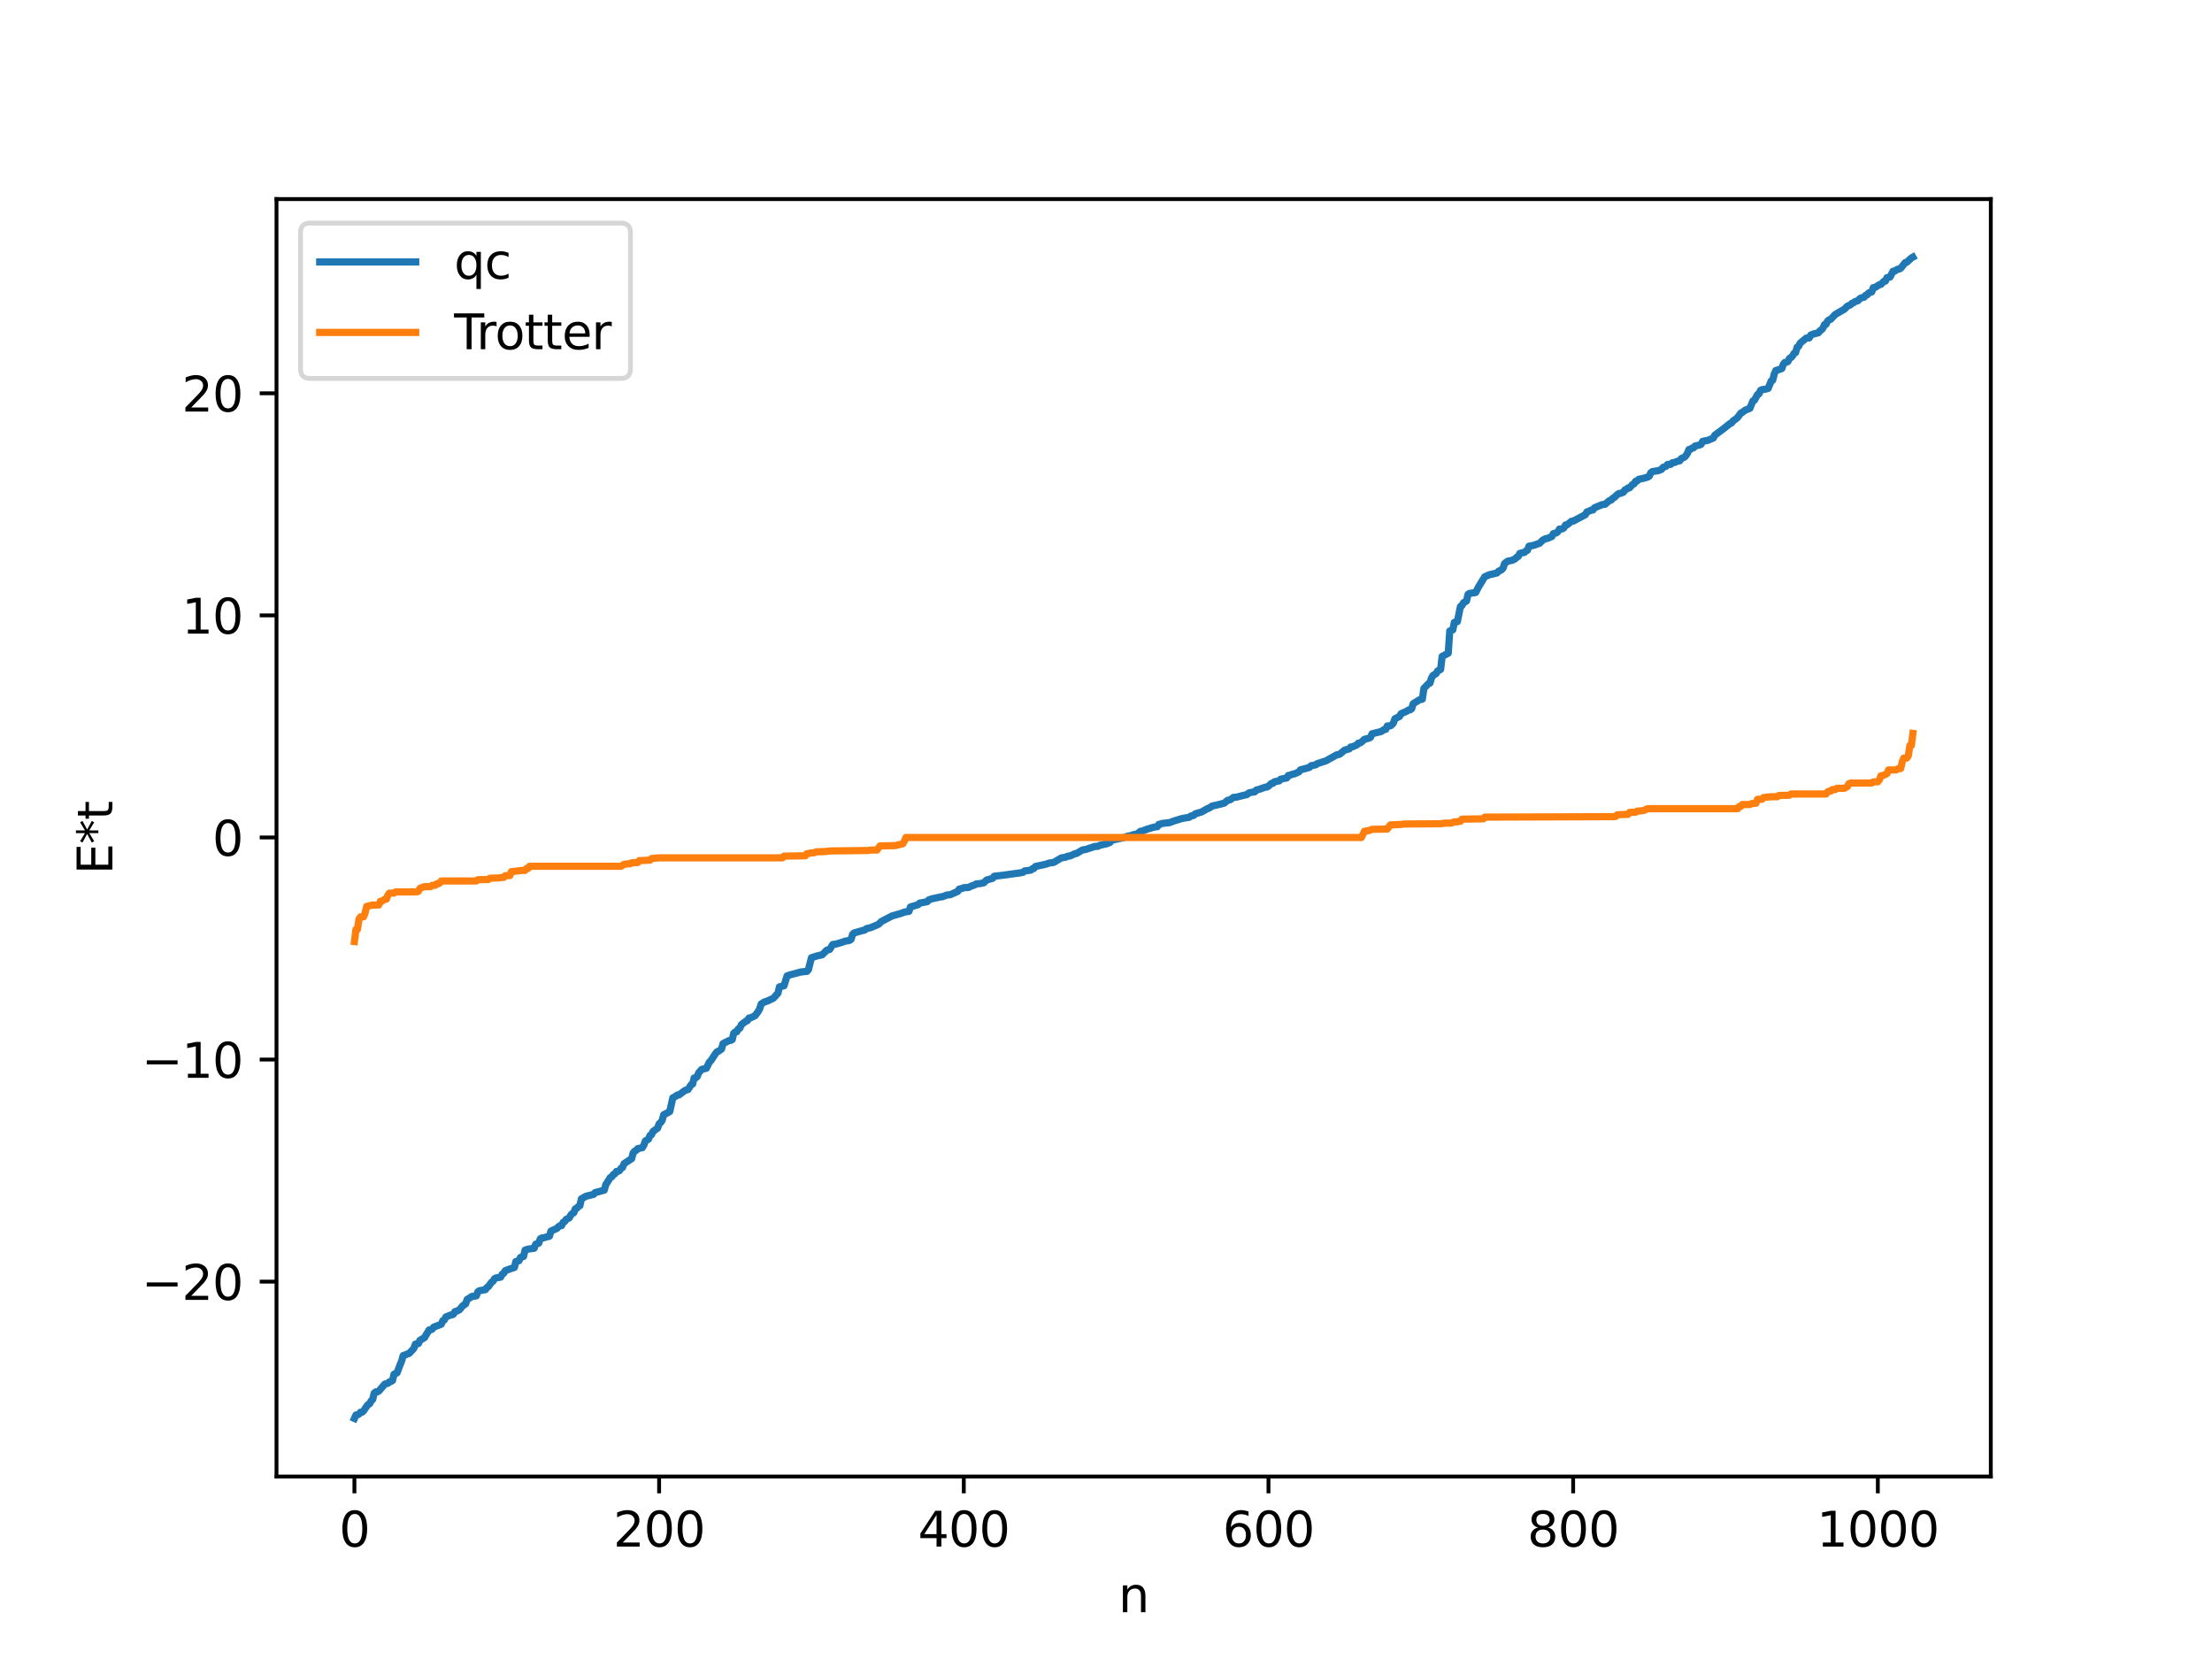 <?xml version="1.0" encoding="utf-8" standalone="no"?>
<!DOCTYPE svg PUBLIC "-//W3C//DTD SVG 1.1//EN"
  "http://www.w3.org/Graphics/SVG/1.1/DTD/svg11.dtd">
<svg xmlns:xlink="http://www.w3.org/1999/xlink" width="460.8pt" height="345.6pt" viewBox="0 0 460.8 345.6" xmlns="http://www.w3.org/2000/svg" version="1.1">
 <defs>
  <style type="text/css">*{stroke-linejoin: round; stroke-linecap: butt}</style>
 </defs>
 <g id="figure_1">
  <g id="patch_1">
   <path d="M 0 345.6 
L 460.8 345.6 
L 460.8 0 
L 0 0 
z
" style="fill: #ffffff"/>
  </g>
  <g id="axes_1">
   <g id="patch_2">
    <path d="M 57.6 307.584 
L 414.72 307.584 
L 414.72 41.472 
L 57.6 41.472 
z
" style="fill: #ffffff"/>
   </g>
   <g id="matplotlib.axis_1">
    <g id="xtick_1">
     <g id="line2d_1">
      <defs>
       <path id="mdb160dbf27" d="M 0 0 
L 0 3.5 
" style="stroke: #000000; stroke-width: 0.8"/>
      </defs>
      <g>
       <use xlink:href="#mdb160dbf27" x="73.833" y="307.584" style="stroke: #000000; stroke-width: 0.8"/>
      </g>
     </g>
     <g id="text_1">
      <!-- 0 -->
      <g transform="translate(70.651 322.182) scale(0.1 -0.1)">
       <defs>
        <path id="DejaVuSans-30" d="M 2034 4250 
Q 1547 4250 1301 3770 
Q 1056 3291 1056 2328 
Q 1056 1369 1301 889 
Q 1547 409 2034 409 
Q 2525 409 2770 889 
Q 3016 1369 3016 2328 
Q 3016 3291 2770 3770 
Q 2525 4250 2034 4250 
z
M 2034 4750 
Q 2819 4750 3233 4129 
Q 3647 3509 3647 2328 
Q 3647 1150 3233 529 
Q 2819 -91 2034 -91 
Q 1250 -91 836 529 
Q 422 1150 422 2328 
Q 422 3509 836 4129 
Q 1250 4750 2034 4750 
z
" transform="scale(0.016)"/>
       </defs>
       <use xlink:href="#DejaVuSans-30"/>
      </g>
     </g>
    </g>
    <g id="xtick_2">
     <g id="line2d_2">
      <g>
       <use xlink:href="#mdb160dbf27" x="137.304" y="307.584" style="stroke: #000000; stroke-width: 0.8"/>
      </g>
     </g>
     <g id="text_2">
      <!-- 200 -->
      <g transform="translate(127.76 322.182) scale(0.1 -0.1)">
       <defs>
        <path id="DejaVuSans-32" d="M 1228 531 
L 3431 531 
L 3431 0 
L 469 0 
L 469 531 
Q 828 903 1448 1529 
Q 2069 2156 2228 2338 
Q 2531 2678 2651 2914 
Q 2772 3150 2772 3378 
Q 2772 3750 2511 3984 
Q 2250 4219 1831 4219 
Q 1534 4219 1204 4116 
Q 875 4013 500 3803 
L 500 4441 
Q 881 4594 1212 4672 
Q 1544 4750 1819 4750 
Q 2544 4750 2975 4387 
Q 3406 4025 3406 3419 
Q 3406 3131 3298 2873 
Q 3191 2616 2906 2266 
Q 2828 2175 2409 1742 
Q 1991 1309 1228 531 
z
" transform="scale(0.016)"/>
       </defs>
       <use xlink:href="#DejaVuSans-32"/>
       <use xlink:href="#DejaVuSans-30" x="63.623"/>
       <use xlink:href="#DejaVuSans-30" x="127.246"/>
      </g>
     </g>
    </g>
    <g id="xtick_3">
     <g id="line2d_3">
      <g>
       <use xlink:href="#mdb160dbf27" x="200.775" y="307.584" style="stroke: #000000; stroke-width: 0.8"/>
      </g>
     </g>
     <g id="text_3">
      <!-- 400 -->
      <g transform="translate(191.231 322.182) scale(0.1 -0.1)">
       <defs>
        <path id="DejaVuSans-34" d="M 2419 4116 
L 825 1625 
L 2419 1625 
L 2419 4116 
z
M 2253 4666 
L 3047 4666 
L 3047 1625 
L 3713 1625 
L 3713 1100 
L 3047 1100 
L 3047 0 
L 2419 0 
L 2419 1100 
L 313 1100 
L 313 1709 
L 2253 4666 
z
" transform="scale(0.016)"/>
       </defs>
       <use xlink:href="#DejaVuSans-34"/>
       <use xlink:href="#DejaVuSans-30" x="63.623"/>
       <use xlink:href="#DejaVuSans-30" x="127.246"/>
      </g>
     </g>
    </g>
    <g id="xtick_4">
     <g id="line2d_4">
      <g>
       <use xlink:href="#mdb160dbf27" x="264.246" y="307.584" style="stroke: #000000; stroke-width: 0.8"/>
      </g>
     </g>
     <g id="text_4">
      <!-- 600 -->
      <g transform="translate(254.702 322.182) scale(0.1 -0.1)">
       <defs>
        <path id="DejaVuSans-36" d="M 2113 2584 
Q 1688 2584 1439 2293 
Q 1191 2003 1191 1497 
Q 1191 994 1439 701 
Q 1688 409 2113 409 
Q 2538 409 2786 701 
Q 3034 994 3034 1497 
Q 3034 2003 2786 2293 
Q 2538 2584 2113 2584 
z
M 3366 4563 
L 3366 3988 
Q 3128 4100 2886 4159 
Q 2644 4219 2406 4219 
Q 1781 4219 1451 3797 
Q 1122 3375 1075 2522 
Q 1259 2794 1537 2939 
Q 1816 3084 2150 3084 
Q 2853 3084 3261 2657 
Q 3669 2231 3669 1497 
Q 3669 778 3244 343 
Q 2819 -91 2113 -91 
Q 1303 -91 875 529 
Q 447 1150 447 2328 
Q 447 3434 972 4092 
Q 1497 4750 2381 4750 
Q 2619 4750 2861 4703 
Q 3103 4656 3366 4563 
z
" transform="scale(0.016)"/>
       </defs>
       <use xlink:href="#DejaVuSans-36"/>
       <use xlink:href="#DejaVuSans-30" x="63.623"/>
       <use xlink:href="#DejaVuSans-30" x="127.246"/>
      </g>
     </g>
    </g>
    <g id="xtick_5">
     <g id="line2d_5">
      <g>
       <use xlink:href="#mdb160dbf27" x="327.717" y="307.584" style="stroke: #000000; stroke-width: 0.8"/>
      </g>
     </g>
     <g id="text_5">
      <!-- 800 -->
      <g transform="translate(318.173 322.182) scale(0.1 -0.1)">
       <defs>
        <path id="DejaVuSans-38" d="M 2034 2216 
Q 1584 2216 1326 1975 
Q 1069 1734 1069 1313 
Q 1069 891 1326 650 
Q 1584 409 2034 409 
Q 2484 409 2743 651 
Q 3003 894 3003 1313 
Q 3003 1734 2745 1975 
Q 2488 2216 2034 2216 
z
M 1403 2484 
Q 997 2584 770 2862 
Q 544 3141 544 3541 
Q 544 4100 942 4425 
Q 1341 4750 2034 4750 
Q 2731 4750 3128 4425 
Q 3525 4100 3525 3541 
Q 3525 3141 3298 2862 
Q 3072 2584 2669 2484 
Q 3125 2378 3379 2068 
Q 3634 1759 3634 1313 
Q 3634 634 3220 271 
Q 2806 -91 2034 -91 
Q 1263 -91 848 271 
Q 434 634 434 1313 
Q 434 1759 690 2068 
Q 947 2378 1403 2484 
z
M 1172 3481 
Q 1172 3119 1398 2916 
Q 1625 2713 2034 2713 
Q 2441 2713 2670 2916 
Q 2900 3119 2900 3481 
Q 2900 3844 2670 4047 
Q 2441 4250 2034 4250 
Q 1625 4250 1398 4047 
Q 1172 3844 1172 3481 
z
" transform="scale(0.016)"/>
       </defs>
       <use xlink:href="#DejaVuSans-38"/>
       <use xlink:href="#DejaVuSans-30" x="63.623"/>
       <use xlink:href="#DejaVuSans-30" x="127.246"/>
      </g>
     </g>
    </g>
    <g id="xtick_6">
     <g id="line2d_6">
      <g>
       <use xlink:href="#mdb160dbf27" x="391.188" y="307.584" style="stroke: #000000; stroke-width: 0.8"/>
      </g>
     </g>
     <g id="text_6">
      <!-- 1000 -->
      <g transform="translate(378.463 322.182) scale(0.1 -0.1)">
       <defs>
        <path id="DejaVuSans-31" d="M 794 531 
L 1825 531 
L 1825 4091 
L 703 3866 
L 703 4441 
L 1819 4666 
L 2450 4666 
L 2450 531 
L 3481 531 
L 3481 0 
L 794 0 
L 794 531 
z
" transform="scale(0.016)"/>
       </defs>
       <use xlink:href="#DejaVuSans-31"/>
       <use xlink:href="#DejaVuSans-30" x="63.623"/>
       <use xlink:href="#DejaVuSans-30" x="127.246"/>
       <use xlink:href="#DejaVuSans-30" x="190.869"/>
      </g>
     </g>
    </g>
    <g id="text_7">
     <!-- n -->
     <g transform="translate(232.991 335.861) scale(0.1 -0.1)">
      <defs>
       <path id="DejaVuSans-6e" d="M 3513 2113 
L 3513 0 
L 2938 0 
L 2938 2094 
Q 2938 2591 2744 2837 
Q 2550 3084 2163 3084 
Q 1697 3084 1428 2787 
Q 1159 2491 1159 1978 
L 1159 0 
L 581 0 
L 581 3500 
L 1159 3500 
L 1159 2956 
Q 1366 3272 1645 3428 
Q 1925 3584 2291 3584 
Q 2894 3584 3203 3211 
Q 3513 2838 3513 2113 
z
" transform="scale(0.016)"/>
      </defs>
      <use xlink:href="#DejaVuSans-6e"/>
     </g>
    </g>
   </g>
   <g id="matplotlib.axis_2">
    <g id="ytick_1">
     <g id="line2d_7">
      <defs>
       <path id="m0c06836bd6" d="M 0 0 
L -3.5 0 
" style="stroke: #000000; stroke-width: 0.8"/>
      </defs>
      <g>
       <use xlink:href="#m0c06836bd6" x="57.6" y="266.991" style="stroke: #000000; stroke-width: 0.8"/>
      </g>
     </g>
     <g id="text_8">
      <!-- −20 -->
      <g transform="translate(29.495 270.79) scale(0.1 -0.1)">
       <defs>
        <path id="DejaVuSans-2212" d="M 678 2272 
L 4684 2272 
L 4684 1741 
L 678 1741 
L 678 2272 
z
" transform="scale(0.016)"/>
       </defs>
       <use xlink:href="#DejaVuSans-2212"/>
       <use xlink:href="#DejaVuSans-32" x="83.789"/>
       <use xlink:href="#DejaVuSans-30" x="147.412"/>
      </g>
     </g>
    </g>
    <g id="ytick_2">
     <g id="line2d_8">
      <g>
       <use xlink:href="#m0c06836bd6" x="57.6" y="220.726" style="stroke: #000000; stroke-width: 0.8"/>
      </g>
     </g>
     <g id="text_9">
      <!-- −10 -->
      <g transform="translate(29.495 224.525) scale(0.1 -0.1)">
       <use xlink:href="#DejaVuSans-2212"/>
       <use xlink:href="#DejaVuSans-31" x="83.789"/>
       <use xlink:href="#DejaVuSans-30" x="147.412"/>
      </g>
     </g>
    </g>
    <g id="ytick_3">
     <g id="line2d_9">
      <g>
       <use xlink:href="#m0c06836bd6" x="57.6" y="174.461" style="stroke: #000000; stroke-width: 0.8"/>
      </g>
     </g>
     <g id="text_10">
      <!-- 0 -->
      <g transform="translate(44.237 178.26) scale(0.1 -0.1)">
       <use xlink:href="#DejaVuSans-30"/>
      </g>
     </g>
    </g>
    <g id="ytick_4">
     <g id="line2d_10">
      <g>
       <use xlink:href="#m0c06836bd6" x="57.6" y="128.196" style="stroke: #000000; stroke-width: 0.8"/>
      </g>
     </g>
     <g id="text_11">
      <!-- 10 -->
      <g transform="translate(37.875 131.995) scale(0.1 -0.1)">
       <use xlink:href="#DejaVuSans-31"/>
       <use xlink:href="#DejaVuSans-30" x="63.623"/>
      </g>
     </g>
    </g>
    <g id="ytick_5">
     <g id="line2d_11">
      <g>
       <use xlink:href="#m0c06836bd6" x="57.6" y="81.931" style="stroke: #000000; stroke-width: 0.8"/>
      </g>
     </g>
     <g id="text_12">
      <!-- 20 -->
      <g transform="translate(37.875 85.73) scale(0.1 -0.1)">
       <use xlink:href="#DejaVuSans-32"/>
       <use xlink:href="#DejaVuSans-30" x="63.623"/>
      </g>
     </g>
    </g>
    <g id="text_13">
     <!-- E*t -->
     <g transform="translate(23.416 182.148) rotate(-90) scale(0.1 -0.1)">
      <defs>
       <path id="DejaVuSans-45" d="M 628 4666 
L 3578 4666 
L 3578 4134 
L 1259 4134 
L 1259 2753 
L 3481 2753 
L 3481 2222 
L 1259 2222 
L 1259 531 
L 3634 531 
L 3634 0 
L 628 0 
L 628 4666 
z
" transform="scale(0.016)"/>
       <path id="DejaVuSans-2a" d="M 3009 3897 
L 1888 3291 
L 3009 2681 
L 2828 2375 
L 1778 3009 
L 1778 1831 
L 1422 1831 
L 1422 3009 
L 372 2375 
L 191 2681 
L 1313 3291 
L 191 3897 
L 372 4206 
L 1422 3572 
L 1422 4750 
L 1778 4750 
L 1778 3572 
L 2828 4206 
L 3009 3897 
z
" transform="scale(0.016)"/>
       <path id="DejaVuSans-74" d="M 1172 4494 
L 1172 3500 
L 2356 3500 
L 2356 3053 
L 1172 3053 
L 1172 1153 
Q 1172 725 1289 603 
Q 1406 481 1766 481 
L 2356 481 
L 2356 0 
L 1766 0 
Q 1100 0 847 248 
Q 594 497 594 1153 
L 594 3053 
L 172 3053 
L 172 3500 
L 594 3500 
L 594 4494 
L 1172 4494 
z
" transform="scale(0.016)"/>
      </defs>
      <use xlink:href="#DejaVuSans-45"/>
      <use xlink:href="#DejaVuSans-2a" x="63.184"/>
      <use xlink:href="#DejaVuSans-74" x="113.184"/>
     </g>
    </g>
   </g>
   <g id="line2d_12">
    <path d="M 73.833 295.488 
L 74.15 294.769 
L 74.467 294.737 
L 74.785 294.577 
L 75.102 294.187 
L 75.42 294.187 
L 75.737 293.924 
L 76.372 292.973 
L 76.689 292.575 
L 77.006 292.417 
L 77.324 291.826 
L 77.641 291.521 
L 77.958 290.217 
L 78.276 289.954 
L 78.593 289.952 
L 78.91 289.792 
L 80.18 288.324 
L 80.815 288.164 
L 81.132 287.856 
L 81.449 287.787 
L 81.767 287.594 
L 82.084 286.274 
L 82.719 285.982 
L 83.353 284.28 
L 83.671 283.529 
L 83.988 282.392 
L 85.258 281.916 
L 86.21 280.9 
L 86.527 280.016 
L 87.162 279.887 
L 87.479 279.221 
L 88.431 278.656 
L 89.383 277.057 
L 89.7 277.041 
L 90.018 276.897 
L 90.335 276.477 
L 91.922 275.86 
L 92.239 275.127 
L 92.557 274.967 
L 92.874 274.357 
L 93.826 273.958 
L 94.143 273.92 
L 94.461 273.76 
L 94.778 273.223 
L 95.096 273.16 
L 95.73 272.835 
L 96.365 272.043 
L 97 271.61 
L 97.317 270.702 
L 97.952 270.321 
L 98.269 270.084 
L 99.221 269.955 
L 99.539 269.12 
L 99.856 268.888 
L 101.125 268.654 
L 101.443 268.204 
L 101.76 268.003 
L 102.395 267.109 
L 102.712 266.906 
L 103.029 266.358 
L 103.347 266.216 
L 104.299 266.056 
L 104.616 265.446 
L 104.934 265.244 
L 105.251 264.71 
L 106.203 264.353 
L 106.838 264.143 
L 107.155 264.026 
L 107.472 262.795 
L 108.107 262.635 
L 108.424 261.947 
L 109.059 261.75 
L 109.377 260.424 
L 110.011 260.214 
L 111.281 260.036 
L 111.598 259.189 
L 112.233 258.972 
L 112.55 258.073 
L 112.867 257.892 
L 113.185 257.871 
L 113.82 257.69 
L 114.454 257.53 
L 114.772 256.457 
L 116.041 255.889 
L 116.358 255.518 
L 116.676 255.327 
L 116.993 255.316 
L 117.31 254.632 
L 117.628 254.472 
L 117.945 254.02 
L 118.58 253.715 
L 118.897 253.131 
L 119.215 252.804 
L 119.532 252.644 
L 119.849 251.816 
L 120.167 251.686 
L 120.484 251.327 
L 120.801 251.167 
L 121.119 249.737 
L 122.071 249.202 
L 123.658 248.804 
L 123.975 248.435 
L 124.61 248.275 
L 125.879 247.931 
L 126.196 246.782 
L 127.148 245.296 
L 127.466 245.136 
L 127.783 244.672 
L 128.1 244.512 
L 128.418 244.031 
L 128.735 244.017 
L 129.053 243.857 
L 129.37 243.387 
L 129.687 243.202 
L 130.005 242.419 
L 131.591 241.36 
L 131.909 240.153 
L 132.226 239.8 
L 132.543 239.64 
L 132.861 239.276 
L 133.813 239.082 
L 134.13 238.541 
L 134.448 237.664 
L 135.082 237.324 
L 135.4 236.543 
L 135.717 236.383 
L 136.034 235.711 
L 136.986 235.01 
L 137.304 234.122 
L 137.621 233.854 
L 137.939 233.397 
L 138.256 232.232 
L 139.525 231.558 
L 140.16 228.69 
L 140.477 228.556 
L 141.112 228.109 
L 141.429 228.106 
L 142.699 227.159 
L 143.334 226.968 
L 143.968 225.976 
L 144.286 225.831 
L 144.603 224.549 
L 144.92 224.536 
L 145.238 224.281 
L 145.555 223.476 
L 146.19 222.766 
L 147.142 222.543 
L 147.777 221.256 
L 148.094 220.955 
L 149.046 219.497 
L 149.363 219.118 
L 149.681 218.984 
L 150.315 218.523 
L 150.633 217.395 
L 151.902 216.754 
L 152.22 216.737 
L 152.537 216.571 
L 152.854 215.243 
L 153.172 214.963 
L 153.489 214.933 
L 153.806 214.333 
L 154.124 214.199 
L 154.441 213.464 
L 155.393 212.716 
L 155.71 212.611 
L 156.028 212.073 
L 156.345 212.047 
L 157.297 211.588 
L 157.932 210.724 
L 158.249 210.179 
L 158.567 209.156 
L 159.201 208.742 
L 159.836 208.54 
L 161.105 207.954 
L 162.058 206.899 
L 162.375 205.576 
L 163.327 205.351 
L 163.962 203.298 
L 164.596 203.081 
L 166.818 202.486 
L 167.77 202.381 
L 168.087 202.354 
L 168.405 202.016 
L 169.039 199.51 
L 170.309 199.107 
L 171.261 198.911 
L 172.213 197.957 
L 172.848 197.776 
L 173.482 196.75 
L 174.117 196.675 
L 175.386 196.303 
L 176.021 196.066 
L 176.656 195.965 
L 176.973 195.905 
L 177.291 195.675 
L 177.608 194.647 
L 177.925 194.351 
L 179.512 193.899 
L 180.147 193.743 
L 180.464 193.459 
L 181.416 193.23 
L 183.003 192.553 
L 183.638 191.946 
L 185.859 190.797 
L 187.763 190.258 
L 188.398 190.001 
L 189.35 189.855 
L 189.667 188.935 
L 191.254 188.462 
L 191.572 188.141 
L 193.158 187.834 
L 193.476 187.472 
L 194.11 187.245 
L 196.015 186.832 
L 196.332 186.812 
L 197.284 186.433 
L 197.919 186.396 
L 199.188 185.837 
L 199.505 185.706 
L 199.823 185.215 
L 200.458 185.066 
L 200.775 184.914 
L 201.727 184.884 
L 202.362 184.569 
L 202.996 184.371 
L 203.314 184.151 
L 204.266 184.049 
L 204.9 183.921 
L 205.535 183.326 
L 206.805 182.962 
L 207.122 182.532 
L 208.709 182.358 
L 212.517 181.835 
L 213.152 181.706 
L 213.469 181.425 
L 214.739 181.269 
L 215.056 180.978 
L 215.373 180.928 
L 215.691 180.506 
L 217.912 180.022 
L 218.547 179.793 
L 219.499 179.664 
L 221.086 178.72 
L 222.038 178.563 
L 222.355 178.381 
L 222.99 178.287 
L 223.942 177.829 
L 224.259 177.792 
L 225.529 177.052 
L 226.163 176.961 
L 228.067 176.329 
L 228.702 176.311 
L 229.02 176.112 
L 230.606 175.749 
L 231.241 175.489 
L 231.558 175.033 
L 232.51 174.838 
L 234.097 174.5 
L 235.049 174.152 
L 235.367 174.142 
L 236.001 173.917 
L 236.953 173.696 
L 237.588 173.163 
L 237.905 173.147 
L 238.858 172.773 
L 240.127 172.383 
L 240.762 172.24 
L 241.079 172.226 
L 241.396 171.736 
L 241.714 171.718 
L 242.031 171.54 
L 243.3 171.403 
L 243.618 171.374 
L 244.57 171.022 
L 246.157 170.536 
L 246.791 170.407 
L 247.743 170.262 
L 248.061 170.001 
L 248.696 169.849 
L 249.013 169.523 
L 250.282 169.162 
L 251.552 168.443 
L 251.869 168.353 
L 252.504 167.914 
L 253.456 167.709 
L 255.043 167.304 
L 255.677 166.751 
L 256.312 166.59 
L 256.947 166.106 
L 257.581 166.065 
L 258.216 165.898 
L 259.803 165.5 
L 260.12 165.199 
L 260.755 165.045 
L 261.39 164.953 
L 261.707 164.584 
L 262.342 164.423 
L 263.611 163.972 
L 263.929 163.952 
L 264.246 163.771 
L 264.881 163.19 
L 265.198 163.165 
L 265.515 162.84 
L 266.467 162.679 
L 266.785 162.319 
L 267.737 162.122 
L 268.054 162.058 
L 268.372 161.545 
L 268.689 161.505 
L 269.324 161.256 
L 269.641 161.218 
L 270.593 160.793 
L 270.91 160.369 
L 272.497 159.955 
L 272.815 159.84 
L 273.132 159.513 
L 274.084 159.332 
L 274.401 159.087 
L 276.305 158.468 
L 276.94 158.087 
L 277.575 157.744 
L 278.21 157.389 
L 278.527 157.217 
L 278.844 157.194 
L 279.162 157.059 
L 280.114 156.261 
L 281.066 156.008 
L 281.383 155.605 
L 281.7 155.593 
L 282.653 155.18 
L 282.97 154.808 
L 283.287 154.788 
L 283.605 154.594 
L 284.239 154.01 
L 285.191 153.775 
L 285.509 153.588 
L 285.826 152.862 
L 287.73 152.383 
L 288.365 151.968 
L 288.682 151.935 
L 289 151.232 
L 289.634 151.205 
L 289.952 150.985 
L 290.269 150.615 
L 290.586 149.73 
L 291.539 149.257 
L 291.856 148.683 
L 293.125 148.115 
L 293.443 147.902 
L 293.76 147.866 
L 294.077 147.644 
L 294.395 146.593 
L 295.664 145.801 
L 296.299 145.644 
L 296.616 143.417 
L 297.568 142.425 
L 297.886 142.296 
L 298.203 141.249 
L 298.52 140.713 
L 299.155 140.333 
L 299.472 139.787 
L 300.107 139.451 
L 300.424 136.744 
L 301.694 136.073 
L 302.011 131.443 
L 302.646 131.215 
L 302.963 129.648 
L 303.598 129.492 
L 304.233 126.354 
L 304.55 126.137 
L 304.867 125.572 
L 305.502 125.201 
L 305.82 123.812 
L 306.137 123.613 
L 307.406 123.431 
L 308.041 122.2 
L 309.31 120.143 
L 310.262 119.732 
L 311.849 119.358 
L 312.167 119.005 
L 312.801 118.698 
L 313.119 118.337 
L 313.436 117.392 
L 314.071 116.906 
L 315.023 116.725 
L 315.658 116.401 
L 315.975 116.064 
L 316.292 115.907 
L 316.61 115.277 
L 317.244 115.121 
L 317.562 115.087 
L 317.879 114.777 
L 318.196 114.628 
L 318.514 113.777 
L 319.466 113.612 
L 320.735 113.165 
L 321.37 112.532 
L 322.005 112.207 
L 322.322 112.165 
L 323.274 111.775 
L 323.591 111.163 
L 324.226 111.006 
L 324.543 110.754 
L 324.861 110.211 
L 325.496 110.163 
L 325.813 109.94 
L 326.13 109.357 
L 326.448 109.329 
L 327.4 108.567 
L 327.717 108.561 
L 328.352 108.23 
L 330.256 107.216 
L 330.573 106.655 
L 331.208 106.396 
L 331.525 106.249 
L 331.843 106.239 
L 332.16 105.778 
L 333.747 105.123 
L 334.381 105.043 
L 335.016 104.491 
L 335.334 104.248 
L 335.651 104.165 
L 335.968 103.793 
L 336.286 103.637 
L 336.92 103.027 
L 337.238 102.806 
L 337.555 102.786 
L 338.19 102.534 
L 338.507 102.05 
L 338.824 101.919 
L 339.142 101.657 
L 339.459 101.63 
L 340.094 100.922 
L 340.411 100.779 
L 340.729 100.257 
L 341.046 100.191 
L 341.363 99.854 
L 342.315 99.656 
L 343.267 99.382 
L 343.585 99.167 
L 343.902 98.475 
L 344.22 98.241 
L 345.489 98.034 
L 346.124 97.778 
L 346.441 97.37 
L 347.076 97.128 
L 347.393 96.749 
L 348.028 96.739 
L 348.345 96.422 
L 348.98 96.309 
L 349.297 96.124 
L 349.932 95.989 
L 350.249 95.515 
L 350.884 95.253 
L 351.201 94.92 
L 351.519 94.422 
L 351.836 93.644 
L 352.153 93.608 
L 352.471 93.347 
L 352.788 93.299 
L 353.105 92.917 
L 354.058 92.697 
L 354.375 92.544 
L 354.692 91.944 
L 355.327 91.809 
L 355.644 91.78 
L 356.914 91.252 
L 357.231 90.654 
L 358.818 89.484 
L 360.405 88.233 
L 360.722 88.096 
L 361.039 87.675 
L 361.674 87.233 
L 361.991 86.948 
L 362.626 86.074 
L 362.943 85.917 
L 363.578 85.442 
L 364.53 85.07 
L 365.165 83.514 
L 365.482 83.371 
L 366.117 82.196 
L 366.434 82.039 
L 366.752 81.319 
L 367.069 81.173 
L 367.704 81.085 
L 368.339 80.912 
L 368.973 79.366 
L 369.291 79.21 
L 369.608 77.923 
L 369.925 77.193 
L 370.56 77 
L 371.195 76.775 
L 371.512 75.851 
L 371.829 75.494 
L 372.147 75.467 
L 372.464 75.301 
L 372.781 74.656 
L 373.099 74.489 
L 373.416 74.152 
L 373.734 73.612 
L 374.051 73.456 
L 374.368 72.332 
L 374.686 72.139 
L 375.003 71.487 
L 376.272 70.437 
L 376.907 70.387 
L 377.224 69.788 
L 377.859 69.547 
L 378.811 69.329 
L 379.129 68.898 
L 379.446 68.705 
L 379.763 68.325 
L 380.081 67.609 
L 380.398 67.556 
L 380.715 66.902 
L 381.033 66.626 
L 381.35 66.53 
L 382.302 65.519 
L 383.572 64.78 
L 384.206 64.424 
L 384.841 63.774 
L 385.476 63.511 
L 385.793 63.192 
L 386.11 63.08 
L 386.428 62.826 
L 387.062 62.635 
L 387.38 62.262 
L 387.697 62.066 
L 388.332 61.906 
L 388.649 61.515 
L 388.967 61.414 
L 389.284 61.025 
L 389.919 60.811 
L 390.236 59.919 
L 390.553 59.903 
L 391.505 59.314 
L 391.823 59.242 
L 392.458 58.592 
L 392.775 58.56 
L 393.092 57.837 
L 393.727 57.717 
L 394.362 56.495 
L 394.679 56.485 
L 395.314 56.08 
L 395.631 56.053 
L 395.948 55.893 
L 396.9 54.698 
L 397.218 54.622 
L 398.17 53.747 
L 398.487 53.568 
L 398.487 53.568 
" clip-path="url(#p7010346ac7)" style="fill: none; stroke: #1f77b4; stroke-width: 1.5; stroke-linecap: square"/>
   </g>
   <g id="line2d_13">
    <path d="M 73.833 196.142 
L 74.15 193.612 
L 74.467 193.612 
L 74.785 191.45 
L 75.102 191 
L 75.737 191 
L 76.054 190.191 
L 76.372 188.825 
L 77.641 188.53 
L 78.91 188.53 
L 79.228 187.759 
L 79.545 187.759 
L 80.18 187.308 
L 80.497 187.308 
L 80.815 186.456 
L 81.132 186.055 
L 82.084 186.048 
L 82.401 185.811 
L 86.844 185.797 
L 87.162 185.667 
L 87.479 185.05 
L 88.431 184.699 
L 89.7 184.699 
L 90.018 184.426 
L 90.653 184.426 
L 90.97 184.109 
L 91.287 184.109 
L 91.605 183.944 
L 91.922 183.518 
L 99.221 183.518 
L 99.539 183.265 
L 101.76 183.205 
L 102.077 182.943 
L 103.981 182.883 
L 104.616 182.781 
L 104.934 182.781 
L 105.251 182.421 
L 106.203 182.403 
L 106.52 181.59 
L 108.742 181.323 
L 109.377 181.323 
L 109.694 180.912 
L 110.011 180.912 
L 110.329 180.458 
L 129.37 180.458 
L 130.005 180.052 
L 130.639 179.958 
L 131.274 179.943 
L 131.591 179.732 
L 132.861 179.683 
L 133.178 179.277 
L 135.4 179.192 
L 135.717 178.846 
L 137.304 178.702 
L 163.01 178.702 
L 163.327 178.342 
L 167.77 178.277 
L 168.087 177.832 
L 168.405 177.832 
L 168.722 177.713 
L 169.674 177.637 
L 169.991 177.453 
L 171.896 177.398 
L 172.848 177.269 
L 180.781 177.174 
L 181.416 177.082 
L 182.686 177.082 
L 183.32 176.217 
L 186.494 176.159 
L 188.081 175.765 
L 188.398 175.227 
L 188.715 174.461 
L 283.605 174.461 
L 284.239 173.157 
L 284.557 173.157 
L 284.874 173.028 
L 285.191 173.028 
L 285.826 172.762 
L 289 172.704 
L 289.634 171.84 
L 291.856 171.747 
L 292.491 171.653 
L 300.107 171.598 
L 301.059 171.468 
L 302.329 171.468 
L 302.963 171.208 
L 303.598 171.208 
L 303.915 171.09 
L 304.233 171.09 
L 304.55 170.645 
L 308.993 170.579 
L 309.31 170.22 
L 336.286 170.122 
L 336.603 170.075 
L 336.92 169.729 
L 339.142 169.644 
L 339.459 169.238 
L 340.729 169.19 
L 341.046 168.979 
L 342.315 168.87 
L 343.267 168.463 
L 361.991 168.463 
L 362.309 168.009 
L 362.626 168.009 
L 362.943 167.599 
L 364.53 167.599 
L 364.848 167.412 
L 365.8 167.331 
L 366.117 166.519 
L 367.069 166.5 
L 367.386 166.14 
L 368.339 166.038 
L 368.973 165.979 
L 370.243 165.979 
L 370.56 165.716 
L 372.781 165.656 
L 373.099 165.403 
L 380.398 165.403 
L 380.715 164.978 
L 381.033 164.813 
L 381.35 164.813 
L 381.667 164.495 
L 382.302 164.495 
L 382.62 164.222 
L 384.206 164.222 
L 384.841 163.872 
L 385.158 163.254 
L 385.476 163.124 
L 389.919 163.111 
L 390.236 162.874 
L 391.188 162.867 
L 391.505 162.466 
L 391.823 161.613 
L 392.14 161.613 
L 393.092 161.162 
L 393.41 160.391 
L 394.996 160.391 
L 395.314 160.18 
L 395.948 160.096 
L 396.266 158.73 
L 396.583 157.921 
L 397.218 157.921 
L 397.535 157.472 
L 397.853 155.309 
L 398.17 155.309 
L 398.487 152.779 
L 398.487 152.779 
" clip-path="url(#p7010346ac7)" style="fill: none; stroke: #ff7f0e; stroke-width: 1.5; stroke-linecap: square"/>
   </g>
   <g id="patch_3">
    <path d="M 57.6 307.584 
L 57.6 41.472 
" style="fill: none; stroke: #000000; stroke-width: 0.8; stroke-linejoin: miter; stroke-linecap: square"/>
   </g>
   <g id="patch_4">
    <path d="M 414.72 307.584 
L 414.72 41.472 
" style="fill: none; stroke: #000000; stroke-width: 0.8; stroke-linejoin: miter; stroke-linecap: square"/>
   </g>
   <g id="patch_5">
    <path d="M 57.6 307.584 
L 414.72 307.584 
" style="fill: none; stroke: #000000; stroke-width: 0.8; stroke-linejoin: miter; stroke-linecap: square"/>
   </g>
   <g id="patch_6">
    <path d="M 57.6 41.472 
L 414.72 41.472 
" style="fill: none; stroke: #000000; stroke-width: 0.8; stroke-linejoin: miter; stroke-linecap: square"/>
   </g>
   <g id="legend_1">
    <g id="patch_7">
     <path d="M 64.6 78.828 
L 129.342 78.828 
Q 131.342 78.828 131.342 76.828 
L 131.342 48.472 
Q 131.342 46.472 129.342 46.472 
L 64.6 46.472 
Q 62.6 46.472 62.6 48.472 
L 62.6 76.828 
Q 62.6 78.828 64.6 78.828 
z
" style="fill: #ffffff; opacity: 0.8; stroke: #cccccc; stroke-linejoin: miter"/>
    </g>
    <g id="line2d_14">
     <path d="M 66.6 54.57 
L 76.6 54.57 
L 86.6 54.57 
" style="fill: none; stroke: #1f77b4; stroke-width: 1.5; stroke-linecap: square"/>
    </g>
    <g id="text_14">
     <!-- qc -->
     <g transform="translate(94.6 58.07) scale(0.1 -0.1)">
      <defs>
       <path id="DejaVuSans-71" d="M 947 1747 
Q 947 1113 1208 752 
Q 1469 391 1925 391 
Q 2381 391 2643 752 
Q 2906 1113 2906 1747 
Q 2906 2381 2643 2742 
Q 2381 3103 1925 3103 
Q 1469 3103 1208 2742 
Q 947 2381 947 1747 
z
M 2906 525 
Q 2725 213 2448 61 
Q 2172 -91 1784 -91 
Q 1150 -91 751 415 
Q 353 922 353 1747 
Q 353 2572 751 3078 
Q 1150 3584 1784 3584 
Q 2172 3584 2448 3432 
Q 2725 3281 2906 2969 
L 2906 3500 
L 3481 3500 
L 3481 -1331 
L 2906 -1331 
L 2906 525 
z
" transform="scale(0.016)"/>
       <path id="DejaVuSans-63" d="M 3122 3366 
L 3122 2828 
Q 2878 2963 2633 3030 
Q 2388 3097 2138 3097 
Q 1578 3097 1268 2742 
Q 959 2388 959 1747 
Q 959 1106 1268 751 
Q 1578 397 2138 397 
Q 2388 397 2633 464 
Q 2878 531 3122 666 
L 3122 134 
Q 2881 22 2623 -34 
Q 2366 -91 2075 -91 
Q 1284 -91 818 406 
Q 353 903 353 1747 
Q 353 2603 823 3093 
Q 1294 3584 2113 3584 
Q 2378 3584 2631 3529 
Q 2884 3475 3122 3366 
z
" transform="scale(0.016)"/>
      </defs>
      <use xlink:href="#DejaVuSans-71"/>
      <use xlink:href="#DejaVuSans-63" x="63.477"/>
     </g>
    </g>
    <g id="line2d_15">
     <path d="M 66.6 69.249 
L 76.6 69.249 
L 86.6 69.249 
" style="fill: none; stroke: #ff7f0e; stroke-width: 1.5; stroke-linecap: square"/>
    </g>
    <g id="text_15">
     <!-- Trotter -->
     <g transform="translate(94.6 72.749) scale(0.1 -0.1)">
      <defs>
       <path id="DejaVuSans-54" d="M -19 4666 
L 3928 4666 
L 3928 4134 
L 2272 4134 
L 2272 0 
L 1638 0 
L 1638 4134 
L -19 4134 
L -19 4666 
z
" transform="scale(0.016)"/>
       <path id="DejaVuSans-72" d="M 2631 2963 
Q 2534 3019 2420 3045 
Q 2306 3072 2169 3072 
Q 1681 3072 1420 2755 
Q 1159 2438 1159 1844 
L 1159 0 
L 581 0 
L 581 3500 
L 1159 3500 
L 1159 2956 
Q 1341 3275 1631 3429 
Q 1922 3584 2338 3584 
Q 2397 3584 2469 3576 
Q 2541 3569 2628 3553 
L 2631 2963 
z
" transform="scale(0.016)"/>
       <path id="DejaVuSans-6f" d="M 1959 3097 
Q 1497 3097 1228 2736 
Q 959 2375 959 1747 
Q 959 1119 1226 758 
Q 1494 397 1959 397 
Q 2419 397 2687 759 
Q 2956 1122 2956 1747 
Q 2956 2369 2687 2733 
Q 2419 3097 1959 3097 
z
M 1959 3584 
Q 2709 3584 3137 3096 
Q 3566 2609 3566 1747 
Q 3566 888 3137 398 
Q 2709 -91 1959 -91 
Q 1206 -91 779 398 
Q 353 888 353 1747 
Q 353 2609 779 3096 
Q 1206 3584 1959 3584 
z
" transform="scale(0.016)"/>
       <path id="DejaVuSans-65" d="M 3597 1894 
L 3597 1613 
L 953 1613 
Q 991 1019 1311 708 
Q 1631 397 2203 397 
Q 2534 397 2845 478 
Q 3156 559 3463 722 
L 3463 178 
Q 3153 47 2828 -22 
Q 2503 -91 2169 -91 
Q 1331 -91 842 396 
Q 353 884 353 1716 
Q 353 2575 817 3079 
Q 1281 3584 2069 3584 
Q 2775 3584 3186 3129 
Q 3597 2675 3597 1894 
z
M 3022 2063 
Q 3016 2534 2758 2815 
Q 2500 3097 2075 3097 
Q 1594 3097 1305 2825 
Q 1016 2553 972 2059 
L 3022 2063 
z
" transform="scale(0.016)"/>
      </defs>
      <use xlink:href="#DejaVuSans-54"/>
      <use xlink:href="#DejaVuSans-72" x="46.334"/>
      <use xlink:href="#DejaVuSans-6f" x="85.197"/>
      <use xlink:href="#DejaVuSans-74" x="146.379"/>
      <use xlink:href="#DejaVuSans-74" x="185.588"/>
      <use xlink:href="#DejaVuSans-65" x="224.797"/>
      <use xlink:href="#DejaVuSans-72" x="286.32"/>
     </g>
    </g>
   </g>
  </g>
 </g>
 <defs>
  <clipPath id="p7010346ac7">
   <rect x="57.6" y="41.472" width="357.12" height="266.112"/>
  </clipPath>
 </defs>
</svg>
